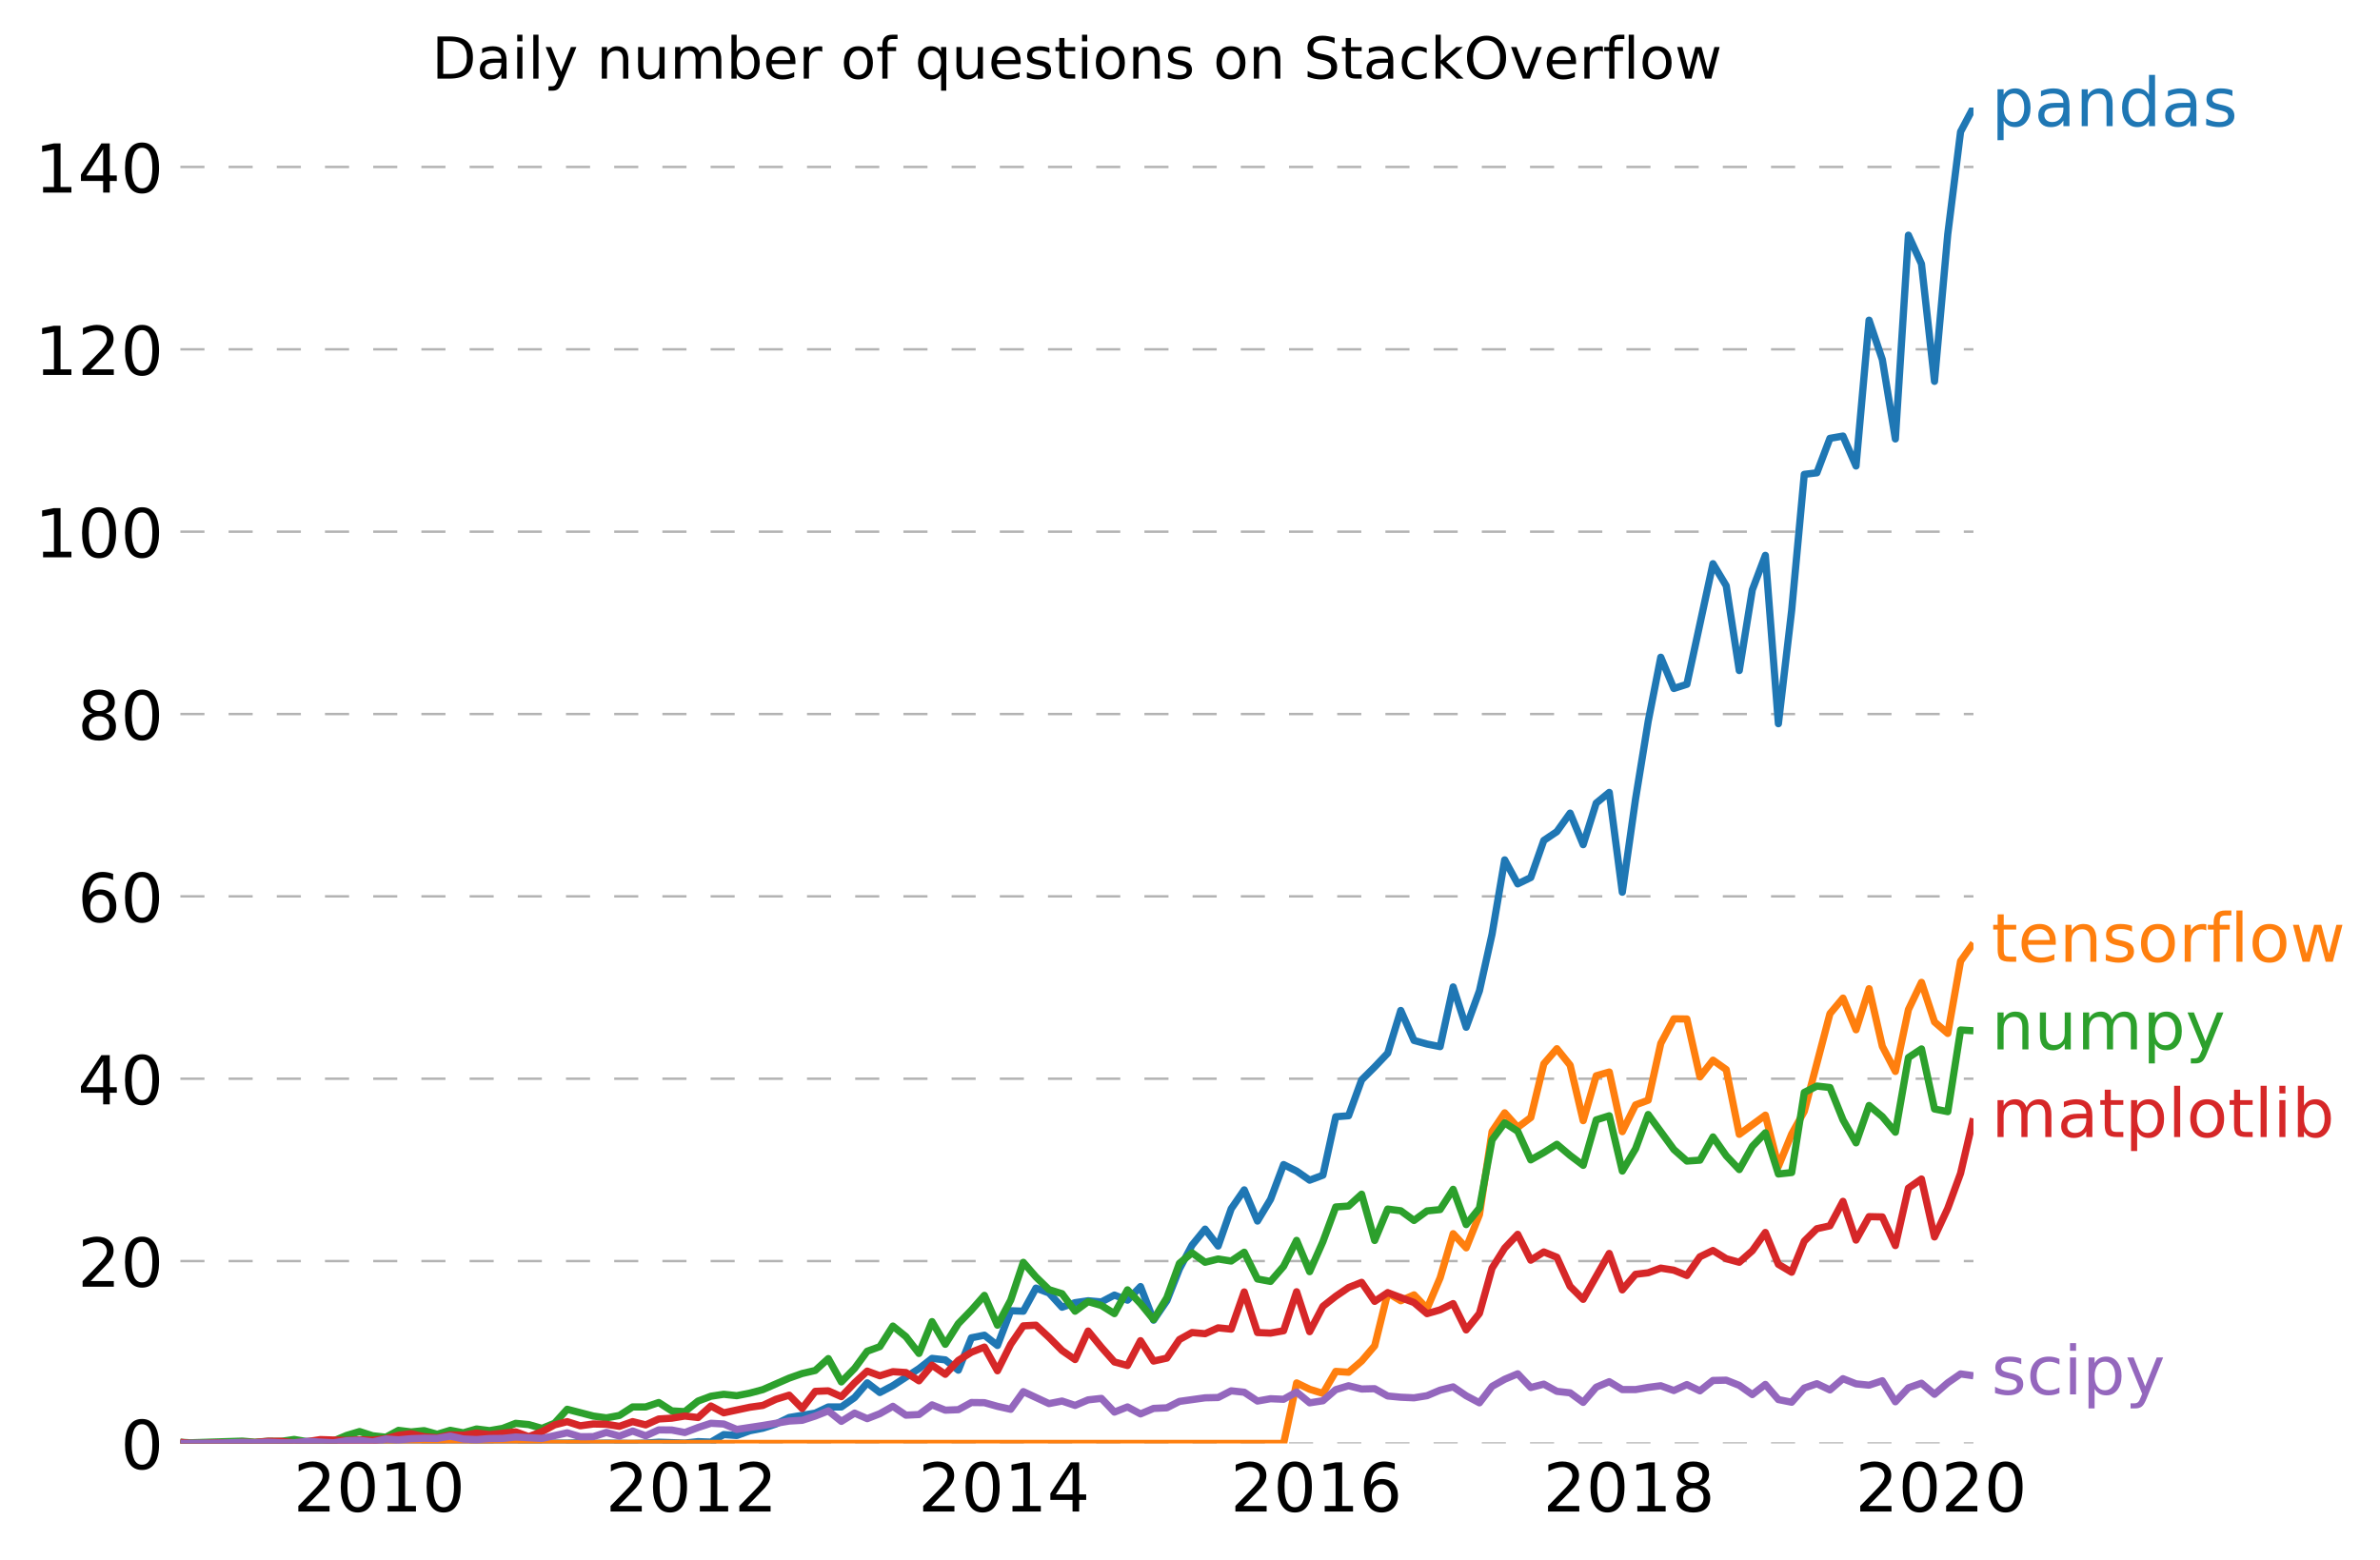 <svg height="431.69" viewBox="0 0 493.766 323.767" width="658.355" xmlns="http://www.w3.org/2000/svg" xmlns:xlink="http://www.w3.org/1999/xlink"><defs><style>*{stroke-linecap:butt;stroke-linejoin:round}</style></defs><g id="figure_1"><path d="M0 323.767h493.766V0H0z" fill="none" id="patch_1"/><g id="axes_1"><path d="M37.422 299.518h372v-277.2h-372z" fill="none" id="patch_2"/><g id="matplotlib.axis_1"><g id="xtick_1"><g id="text_1"><defs><path d="M19.188 8.297h34.421V0H7.33v8.297q5.609 5.812 15.296 15.594 9.703 9.797 12.188 12.64 4.734 5.313 6.609 9 1.89 3.688 1.89 7.25 0 5.813-4.078 9.469-4.078 3.672-10.625 3.672-4.64 0-9.797-1.61-5.14-1.609-11-4.89v9.969Q13.767 71.78 18.938 73q5.188 1.219 9.485 1.219 11.328 0 18.062-5.672 6.735-5.656 6.735-15.125 0-4.5-1.688-8.531-1.672-4.016-6.125-9.485-1.218-1.422-7.765-8.187-6.532-6.766-18.453-18.922z" id="DejaVuSans-50"/><path d="M31.781 66.406q-7.61 0-11.453-7.5Q16.5 51.422 16.5 36.375q0-14.984 3.828-22.484 3.844-7.5 11.453-7.5 7.672 0 11.5 7.5 3.844 7.5 3.844 22.484 0 15.047-3.844 22.531-3.828 7.5-11.5 7.5zm0 7.813q12.266 0 18.735-9.703 6.468-9.688 6.468-28.141 0-18.406-6.468-28.11-6.47-9.687-18.735-9.687-12.25 0-18.718 9.688-6.47 9.703-6.47 28.109 0 18.453 6.47 28.14Q19.53 74.22 31.78 74.22z" id="DejaVuSans-48"/><path d="M12.406 8.297h16.11v55.625l-17.532-3.516v8.985l17.438 3.515h9.86V8.296H54.39V0H12.406z" id="DejaVuSans-49"/></defs><g transform="matrix(.14 0 0 -.14 60.867 313.656)"><use xlink:href="#DejaVuSans-50"/><use x="63.623" xlink:href="#DejaVuSans-48"/><use x="127.246" xlink:href="#DejaVuSans-49"/><use x="190.869" xlink:href="#DejaVuSans-48"/></g></g></g><g id="xtick_2"><g transform="matrix(.14 0 0 -.14 125.64 313.656)" id="text_2"><use xlink:href="#DejaVuSans-50"/><use x="63.623" xlink:href="#DejaVuSans-48"/><use x="127.246" xlink:href="#DejaVuSans-49"/><use x="190.869" xlink:href="#DejaVuSans-50"/></g></g><g id="xtick_3"><g id="text_3"><defs><path d="M37.797 64.313L12.89 25.39h24.906zm-2.594 8.593H47.61V25.391h10.407v-8.203H47.609V0h-9.812v17.188H4.89v9.515z" id="DejaVuSans-52"/></defs><g transform="matrix(.14 0 0 -.14 190.502 313.656)"><use xlink:href="#DejaVuSans-50"/><use x="63.623" xlink:href="#DejaVuSans-48"/><use x="127.246" xlink:href="#DejaVuSans-49"/><use x="190.869" xlink:href="#DejaVuSans-52"/></g></g></g><g id="xtick_4"><g id="text_4"><defs><path d="M33.016 40.375q-6.641 0-10.532-4.547-3.875-4.531-3.875-12.437 0-7.86 3.875-12.438 3.891-4.562 10.532-4.562 6.64 0 10.515 4.562 3.875 4.578 3.875 12.438 0 7.906-3.875 12.437-3.875 4.547-10.515 4.547zm19.578 30.922v-8.984q-3.719 1.75-7.5 2.671-3.782.938-7.5.938-9.766 0-14.922-6.594-5.14-6.594-5.875-19.922 2.875 4.25 7.219 6.516 4.359 2.266 9.578 2.266 10.984 0 17.36-6.672 6.374-6.657 6.374-18.125 0-11.235-6.64-18.032-6.641-6.78-17.672-6.78-12.657 0-19.344 9.687-6.688 9.703-6.688 28.109 0 17.281 8.204 27.563 8.203 10.28 22.015 10.28 3.719 0 7.5-.734t7.89-2.187z" id="DejaVuSans-54"/></defs><g transform="matrix(.14 0 0 -.14 255.275 313.656)"><use xlink:href="#DejaVuSans-50"/><use x="63.623" xlink:href="#DejaVuSans-48"/><use x="127.246" xlink:href="#DejaVuSans-49"/><use x="190.869" xlink:href="#DejaVuSans-54"/></g></g></g><g id="xtick_5"><g id="text_5"><defs><path d="M31.781 34.625q-7.031 0-11.062-3.766-4.016-3.765-4.016-10.343 0-6.594 4.016-10.36Q24.75 6.391 31.78 6.391q7.032 0 11.078 3.78 4.063 3.798 4.063 10.345 0 6.578-4.031 10.343-4.016 3.766-11.11 3.766zm-9.86 4.188q-6.343 1.562-9.89 5.906Q8.5 49.079 8.5 55.329q0 8.733 6.219 13.812 6.234 5.078 17.062 5.078 10.89 0 17.094-5.078 6.203-5.079 6.203-13.813 0-6.25-3.547-10.61-3.531-4.343-9.828-5.906 7.125-1.656 11.094-6.5 3.984-4.828 3.984-11.796 0-10.61-6.468-16.282-6.47-5.656-18.532-5.656-12.047 0-18.531 5.656-6.469 5.672-6.469 16.282 0 6.968 4 11.797 4.016 4.843 11.14 6.5zM18.314 54.39q0-5.657 3.53-8.828 3.548-3.172 9.938-3.172 6.36 0 9.938 3.172 3.593 3.171 3.593 8.828 0 5.672-3.593 8.843-3.578 3.172-9.938 3.172-6.39 0-9.937-3.172-3.532-3.172-3.532-8.843z" id="DejaVuSans-56"/></defs><g transform="matrix(.14 0 0 -.14 320.137 313.656)"><use xlink:href="#DejaVuSans-50"/><use x="63.623" xlink:href="#DejaVuSans-48"/><use x="127.246" xlink:href="#DejaVuSans-49"/><use x="190.869" xlink:href="#DejaVuSans-56"/></g></g></g><g id="xtick_6"><g transform="matrix(.14 0 0 -.14 384.91 313.656)" id="text_6"><use xlink:href="#DejaVuSans-50"/><use x="63.623" xlink:href="#DejaVuSans-48"/><use x="127.246" xlink:href="#DejaVuSans-50"/><use x="190.869" xlink:href="#DejaVuSans-48"/></g></g></g><g id="matplotlib.axis_2"><g id="ytick_1"><path clip-path="url(#p8c932406ed)" d="M37.422 299.518h372" fill="none" stroke="#000" stroke-dasharray="5,5" stroke-opacity=".3" stroke-width=".5" id="line2d_7"/><use xlink:href="#DejaVuSans-48" transform="matrix(.14 0 0 -.14 25.015 304.837)" id="text_7"/></g><g id="ytick_2"><path clip-path="url(#p8c932406ed)" d="M37.422 261.68h372" fill="none" stroke="#000" stroke-dasharray="5,5" stroke-opacity=".3" stroke-width=".5" id="line2d_9"/><g transform="matrix(.14 0 0 -.14 16.108 266.998)" id="text_8"><use xlink:href="#DejaVuSans-50"/><use x="63.623" xlink:href="#DejaVuSans-48"/></g></g><g id="ytick_3"><path clip-path="url(#p8c932406ed)" d="M37.422 223.84h372" fill="none" stroke="#000" stroke-dasharray="5,5" stroke-opacity=".3" stroke-width=".5" id="line2d_11"/><g transform="matrix(.14 0 0 -.14 16.108 229.16)" id="text_9"><use xlink:href="#DejaVuSans-52"/><use x="63.623" xlink:href="#DejaVuSans-48"/></g></g><g id="ytick_4"><path clip-path="url(#p8c932406ed)" d="M37.422 186.002h372" fill="none" stroke="#000" stroke-dasharray="5,5" stroke-opacity=".3" stroke-width=".5" id="line2d_13"/><g transform="matrix(.14 0 0 -.14 16.108 191.32)" id="text_10"><use xlink:href="#DejaVuSans-54"/><use x="63.623" xlink:href="#DejaVuSans-48"/></g></g><g id="ytick_5"><path clip-path="url(#p8c932406ed)" d="M37.422 148.163h372" fill="none" stroke="#000" stroke-dasharray="5,5" stroke-opacity=".3" stroke-width=".5" id="line2d_15"/><g transform="matrix(.14 0 0 -.14 16.108 153.482)" id="text_11"><use xlink:href="#DejaVuSans-56"/><use x="63.623" xlink:href="#DejaVuSans-48"/></g></g><g id="ytick_6"><path clip-path="url(#p8c932406ed)" d="M37.422 110.324h372" fill="none" stroke="#000" stroke-dasharray="5,5" stroke-opacity=".3" stroke-width=".5" id="line2d_17"/><g transform="matrix(.14 0 0 -.14 7.2 115.643)" id="text_12"><use xlink:href="#DejaVuSans-49"/><use x="63.623" xlink:href="#DejaVuSans-48"/><use x="127.246" xlink:href="#DejaVuSans-48"/></g></g><g id="ytick_7"><path clip-path="url(#p8c932406ed)" d="M37.422 72.485h372" fill="none" stroke="#000" stroke-dasharray="5,5" stroke-opacity=".3" stroke-width=".5" id="line2d_19"/><g transform="matrix(.14 0 0 -.14 7.2 77.804)" id="text_13"><use xlink:href="#DejaVuSans-49"/><use x="63.623" xlink:href="#DejaVuSans-50"/><use x="127.246" xlink:href="#DejaVuSans-48"/></g></g><g id="ytick_8"><path clip-path="url(#p8c932406ed)" d="M37.422 34.646h372" fill="none" stroke="#000" stroke-dasharray="5,5" stroke-opacity=".3" stroke-width=".5" id="line2d_21"/><g transform="matrix(.14 0 0 -.14 7.2 39.965)" id="text_14"><use xlink:href="#DejaVuSans-49"/><use x="63.623" xlink:href="#DejaVuSans-52"/><use x="127.246" xlink:href="#DejaVuSans-48"/></g></g></g><path clip-path="url(#p8c932406ed)" d="M37.422 299.518l80.255-.06 2.708-.066 2.707.126 2.706-.063 5.457.063 2.706-.063 2.708-.181 5.41.183 2.752-.305 2.661.105 2.66-1.57 2.709.191 2.706-.984 2.706-.53 2.706-.874 2.751-1.343 5.415-.915 2.704-1.282h2.706l2.75-1.953 2.618-3.047 2.616 2.01 2.708-1.424 5.413-3.532 2.706-2.124 2.75.305 2.707 2.135 2.708-6.712 2.704-.54 2.707 2.127 2.75-7.202 2.618.092 2.616-4.79 2.708 1.006 2.706 2.96 2.706-.942 2.707-.4 2.75.244 2.707-1.42 2.708 1.053 2.704-2.82 2.706 6.97 2.751-4.028 2.618-6.617 2.615-4.917 2.708-3.327 2.707 3.51 2.706-7.735 2.706-3.922 2.75 6.47 2.707-4.503 2.708-7.216 2.705 1.351 2.706 1.884 2.75-1.038 2.662-12.124 2.66-.204 2.709-7.437 2.706-2.694 2.706-2.856 2.706-8.862 2.751 6.225 2.706.745 2.708.537 2.705-12.393 2.706 8.365 2.75-7.568 2.618-11.752 2.616-15.406 2.708 4.982 2.706-1.32 2.707-7.698 2.706-1.823 2.75-3.845 2.707 6.55 2.708-8.625 2.704-2.222 2.707 20.714 2.75-19.346 2.618-16.084 2.616-13.333 2.708 6.481 2.706-.866 5.413-25.023 2.75 4.578 2.707 17.59 2.708-16.736 2.704-7.165 2.706 34.934 2.751-23.497 2.618-28.248 2.615-.314 2.708-7.155 2.707-.474 2.706 6.213 2.706-30.259 2.75 8.178 2.707 16.468 2.708-42.284 2.705 5.959 2.706 24.373 2.75-30.515 2.662-21.283 2.66-5.02h0" fill="none" stroke="#1f77b4" stroke-linecap="square" stroke-width="1.5" id="line2d_23"/><path clip-path="url(#p8c932406ed)" d="M37.422 299.518h228.882l2.705-12.55 2.706 1.32 2.75.855 2.662-4.565 2.66.17 2.709-2.32 2.706-3.172 2.706-10.955 2.706 1.617 2.751-1.22 2.706 2.82 2.708-6.36 2.705-9.155 2.706 2.93 2.75-6.897 2.618-17.25 2.616-3.866 2.708 3.01 2.706-2.034 2.707-11.146 2.706-3.135 2.75 3.418 2.707 11.51 2.708-9.313 2.704-.777 2.707 12.373 2.75-5.554 2.618-.972 2.616-11.783 2.708-5.1 2.706.034 2.706 12.011 2.707-3.466 2.75 1.953 2.707 13.432 5.412-3.973 2.706 10.62 2.751-6.714 2.618-4.717 5.323-20.252 2.707-3.227 2.706 6.569 2.706-8.522 2.75 11.962 2.707 5.2 2.708-12.829 2.705-5.65 2.706 8.214 2.75 2.38 2.662-15.001 2.66-3.736h0" fill="none" stroke="#ff7f0e" stroke-linecap="square" stroke-width="1.5" id="line2d_24"/><path clip-path="url(#p8c932406ed)" d="M37.422 299.282l2.088.114 10.778-.35 2.616.228 2.708-.197 2.706.014 2.707-.393 2.706.454 2.75-.183 2.707.045 2.708-1.144 2.705-.811 2.706.872 2.75.305 2.618-1.42 2.616.322 2.708-.269 2.706.757 2.706-.82 2.707.515 2.75-.793 2.707.341 2.708-.463 2.704-1.05 2.706.256 2.751.794 2.618-1.077 2.615-2.89 5.415 1.403 2.706.379 2.706-.5 2.75-1.77h2.707l2.708-.916 2.705 1.735 2.706.157 2.75-2.197 2.662-.998 2.66-.406 2.709.291 2.706-.535 2.706-.726 5.457-2.387 2.706-.956 2.709-.63 2.704-2.46 2.706 4.84 2.75-2.808 2.618-3.559 2.616-.957 2.708-4.264 2.706 2.19 2.707 3.486 2.706-6.6 2.75 4.7 2.707-4.28 2.708-2.8 2.704-3.065 2.707 6.178 2.75-5.188 2.618-7.846 2.616 3.025 2.708 2.632 2.706.847 2.706 3.631 2.707-1.984 2.75.794 2.707 1.694 2.708-4.929 2.704 2.848 2.706 3.316 2.751-4.516 2.618-7.156 2.615-2.182 2.708 1.962 2.707-.68 2.706.427 2.706-1.83 2.75 5.553 2.707.503 2.708-3.127 2.705-5.387 2.706 6.485 2.75-6.225 2.662-7.193 2.66-.191 2.709-2.462 2.706 9.602 2.706-6.512 2.706.348 2.751 2.014 2.706-1.983 2.708-.275 2.705-4.203 2.706 7.316 2.75-3.418 2.618-14.15 2.616-3.549 2.708 1.756 2.706 5.934 2.707-1.52L323 237.45l2.75 2.32 2.707 2.044 2.708-9.43 2.704-.85 2.707 11.47 2.75-4.638 2.618-7.093 5.324 7.262 2.706 2.394 2.706-.187 2.707-4.818 2.75 3.906 2.707 2.867 2.708-4.82 2.704-2.811 2.706 8.548 2.751-.305 2.618-16.63 2.615-1.313 2.708.303 2.707 6.716 2.706 4.762 2.706-7.753 2.75 2.32 2.707 3.226 2.708-15.494 2.705-1.786 2.706 12.467 2.75.549 2.662-16.948 2.66.164h0" fill="none" stroke="#2ca02c" stroke-linecap="square" stroke-width="1.5" id="line2d_25"/><path clip-path="url(#p8c932406ed)" d="M37.422 299.282l2.088.236h2.704l2.706-.122 2.75.061 2.618-.142 2.616.02 2.708-.258 2.706.014 2.707.301 2.706-.24 2.75-.427 5.415.183 2.705-.147 2.706.086 2.75-.305 2.618-.713 2.616-.325 2.708.627 2.706.228 2.706-.607 2.707.057 2.75-.427 2.707.307 5.412-.567 2.706.992 2.751-1.037 2.618-1.41 2.615-.665 2.708.858 2.707-.37 2.706.055 2.706.433 2.75-.976 2.707.67 2.708-1.22 2.705-.168 2.706-.442 2.75.305 2.662-2.392 2.66 1.416 5.415-1.16 2.706-.376 2.706-1.271 2.751-.855 2.706 2.757 2.709-3.55 2.704-.108 2.706 1.206 2.75-2.868 2.618-2.428 2.616.963 2.708-.846 2.706.175 2.707 1.717 2.706-3.243 2.75 1.892 2.707-2.875 2.708-1.702 2.704-1.072 2.707 4.917 2.75-5.493 2.618-3.825 2.616-.142 2.708 2.525 2.706 2.724 2.706 1.88 2.707-5.908 2.75 3.356 2.707 3.056 2.708.728 2.704-5.143 2.706 4.228 2.751-.61 2.618-3.856 2.615-1.454 2.708.242 2.707-1.219 2.706.273 2.706-7.719 2.75 8.423 2.707.116 2.708-.483 2.705-8.094 2.706 8.278 2.75-5.249 2.662-2.092 2.66-1.814 2.709-1.078 2.706 3.946 2.706-1.802 5.457 2.047 2.706 2.304 2.708-.779 2.705-1.302 2.706 5.452 2.75-3.417 2.618-9.377 2.616-4.172 2.708-2.864 2.706 5.366 2.707-1.709 2.706 1.099 2.75 6.042 2.707 2.697 5.412-9.522 2.707 7.557 2.75-3.234 2.618-.314 2.616-.968 2.708.427 2.706 1.099 2.706-3.874 2.707-1.314 2.75 1.709 2.707.74 2.708-2.388 2.704-3.792 2.706 6.6 2.751 1.647 2.618-6.44 2.615-2.592 2.708-.602 2.707-5.074 2.706 8.038 2.706-4.864 2.75.06 2.707 5.939 2.708-11.92 2.705-1.891 2.706 12.023 2.75-5.92 2.662-7.277 2.66-11.398h0" fill="none" stroke="#d62728" stroke-linecap="square" stroke-width="1.5" id="line2d_26"/><path clip-path="url(#p8c932406ed)" d="M37.422 299.518l7.498-.06 5.368-.143 2.616.081 2.708-.13 2.706.13 2.707-.004 2.706-.301 5.457.301 2.708-.423 2.705-.082 2.706.326 2.75-.61 2.618.172 2.616-.233 2.708-.096 2.706.035 2.706-.476 2.707.598 2.75.122 2.707-.216 2.708-.028 2.704-.287 5.457.287 5.233-1.16 2.708.81 2.707-.017 2.706-.866 2.706.744 2.75-1.037 2.707.987 2.708-1.231 2.705.032 2.706.517 2.75-1.038 2.662-.88 2.66.148 2.709 1.127 5.412-.82 5.457-.917 2.706-.155 2.709-.883 2.704-1.072 2.706 2.17 2.75-1.708 2.618 1.15 2.616-1.028 2.708-1.53 2.706 1.835 2.707-.132 2.706-2.004 2.75 1.099 2.707-.104 2.708-1.483 2.704.032 2.707.761 2.75.61 2.618-3.663 5.324 2.482 2.706-.527 2.706.905 2.707-1.15 2.75-.305 2.707 2.842 2.708-1.072 2.704 1.45 2.706-1.144 2.751-.123 2.618-1.331 5.323-.744 2.707-.06 2.706-1.39 2.706.29 2.75 1.832 2.707-.482 2.708.116 2.705-1.504 2.706 2.236 2.75-.427 2.662-2.307 2.66-.806 2.709.674 2.706-.064 2.706 1.514 2.706.256 2.751.122 2.706-.441 2.708-1.145 2.705-.684 2.706 1.843 2.75 1.465 2.618-3.403 2.616-1.48 2.708-1.137 2.706 2.846 2.707-.701 2.706 1.495 2.75.305 2.707 1.983 2.708-3.143 2.704-1.145 2.707 1.634h2.75l2.618-.454 2.616-.34 2.708.989 2.706-1.233 2.706 1.296 2.707-2.15 2.75-.061 2.707 1.076 2.708 1.914 2.704-2.103 2.706 3.14 2.751.55 2.618-2.943 2.615-.902 2.708 1.29 2.707-2.328 2.706 1.066 2.706.277 2.75-.915 2.707 4.36 2.708-2.896 2.705-.952 2.706 2.295 2.75-2.38 2.662-1.846 2.66.381h0" fill="none" stroke="#9467bd" stroke-linecap="square" stroke-width="1.5" id="line2d_27"/><g id="text_15"><defs><path d="M18.11 8.203v-29H9.077v75.484h9.031v-8.296q2.844 4.875 7.157 7.234Q29.594 56 35.594 56q9.968 0 16.187-7.906 6.235-7.907 6.235-20.797T51.78 6.484q-6.218-7.906-16.187-7.906-6 0-10.328 2.375-4.313 2.375-7.157 7.25zm30.578 19.094q0 9.906-4.079 15.547-4.078 5.64-11.203 5.64-7.14 0-11.218-5.64-4.079-5.64-4.079-15.547 0-9.906 4.078-15.547 4.079-5.64 11.22-5.64 7.124 0 11.202 5.64t4.078 15.547z" id="DejaVuSans-112"/><path d="M34.281 27.484q-10.89 0-15.093-2.484-4.204-2.484-4.204-8.5 0-4.781 3.157-7.594 3.156-2.797 8.562-2.797 7.485 0 12 5.297 4.516 5.297 4.516 14.078v2zm17.922 3.72V0H43.22v8.297Q40.14 3.328 35.547.953q-4.594-2.375-11.234-2.375-8.391 0-13.36 4.719Q6 8.016 6 15.922q0 9.219 6.172 13.906 6.187 4.688 18.437 4.688h12.61v.89q0 6.203-4.078 9.594-4.078 3.39-11.453 3.39-4.688 0-9.141-1.124-4.438-1.125-8.531-3.375v8.312q4.921 1.906 9.562 2.844 4.64.953 9.031.953 11.875 0 17.735-6.156 5.86-6.14 5.86-18.64z" id="DejaVuSans-97"/><path d="M54.89 33.016V0h-8.984v32.719q0 7.765-3.031 11.61-3.031 3.858-9.078 3.858-7.281 0-11.484-4.64-4.204-4.625-4.204-12.64V0H9.08v54.688h9.03v-8.5q3.235 4.937 7.594 7.374Q30.078 56 35.797 56q9.422 0 14.25-5.828 4.844-5.828 4.844-17.156z" id="DejaVuSans-110"/><path d="M45.406 46.39v29.594h8.985V0h-8.985v8.203Q42.578 3.328 38.25.953q-4.313-2.375-10.375-2.375-9.906 0-16.14 7.906-6.22 7.922-6.22 20.813 0 12.89 6.22 20.797Q17.968 56 27.874 56q6.063 0 10.375-2.375 4.328-2.36 7.156-7.234zm-30.61-19.093q0-9.906 4.079-15.547 4.078-5.64 11.203-5.64 7.125 0 11.219 5.64 4.11 5.64 4.11 15.547 0 9.906-4.11 15.547-4.094 5.64-11.219 5.64-7.125 0-11.203-5.64-4.078-5.64-4.078-15.547z" id="DejaVuSans-100"/><path d="M44.281 53.078v-8.5q-3.797 1.953-7.906 2.922-4.094.984-8.5.984-6.688 0-10.031-2.047-3.344-2.046-3.344-6.156 0-3.125 2.39-4.906 2.391-1.781 9.626-3.39l3.078-.688q9.562-2.047 13.593-5.781 4.032-3.735 4.032-10.422 0-7.625-6.032-12.078-6.03-4.438-16.578-4.438-4.39 0-9.156.86Q10.688.296 5.422 2v9.281q4.984-2.594 9.812-3.89 4.829-1.282 9.579-1.282 6.343 0 9.75 2.172 3.421 2.172 3.421 6.125 0 3.656-2.468 5.61-2.453 1.953-10.813 3.765l-3.125.735q-8.344 1.75-12.062 5.39-3.704 3.64-3.704 9.985 0 7.718 5.47 11.906Q16.75 56 26.811 56q4.97 0 9.36-.734 4.406-.72 8.11-2.188z" id="DejaVuSans-115"/></defs><g transform="matrix(.14 0 0 -.14 413.142 26.181)" fill="#1f77b4"><use xlink:href="#DejaVuSans-112"/><use x="63.477" xlink:href="#DejaVuSans-97"/><use x="124.756" xlink:href="#DejaVuSans-110"/><use x="188.135" xlink:href="#DejaVuSans-100"/><use x="251.611" xlink:href="#DejaVuSans-97"/><use x="312.891" xlink:href="#DejaVuSans-115"/></g></g><g id="text_16"><defs><path d="M18.313 70.219V54.688h18.5v-6.985h-18.5V18.016q0-6.688 1.828-8.594 1.828-1.906 7.453-1.906h9.218V0h-9.218q-10.407 0-14.36 3.875-3.953 3.89-3.953 14.14v29.688H2.687v6.984h6.594V70.22z" id="DejaVuSans-116"/><path d="M56.203 29.594v-4.39H14.891q.593-9.282 5.593-14.142 5-4.859 13.938-4.859 5.172 0 10.031 1.266 4.86 1.265 9.656 3.812v-8.5Q49.266.734 44.187-.344 39.11-1.422 33.892-1.422q-13.094 0-20.735 7.61-7.64 7.625-7.64 20.625 0 13.421 7.25 21.296Q20.016 56 32.328 56q11.031 0 17.453-7.11 6.422-7.093 6.422-19.296zm-8.984 2.64q-.094 7.36-4.125 11.75-4.032 4.407-10.672 4.407-7.516 0-12.031-4.25-4.516-4.25-5.203-11.97z" id="DejaVuSans-101"/><path d="M30.61 48.39q-7.22 0-11.422-5.64-4.204-5.64-4.204-15.453 0-9.813 4.172-15.453 4.188-5.64 11.453-5.64 7.188 0 11.375 5.655 4.203 5.672 4.203 15.438 0 9.719-4.203 15.406-4.187 5.688-11.375 5.688zm0 7.61q11.718 0 18.406-7.625 6.703-7.61 6.703-21.078 0-13.422-6.703-21.078-6.688-7.64-18.407-7.64-11.765 0-18.437 7.64-6.656 7.656-6.656 21.078 0 13.469 6.656 21.078Q18.844 56 30.609 56z" id="DejaVuSans-111"/><path d="M41.11 46.297q-1.516.875-3.297 1.281Q36.03 48 33.89 48q-7.625 0-11.703-4.953-4.079-4.953-4.079-14.234V0H9.08v54.688h9.03v-8.5q2.844 4.984 7.375 7.39Q30.031 56 36.531 56q.922 0 2.047-.125 1.125-.11 2.484-.36z" id="DejaVuSans-114"/><path d="M37.11 75.984V68.5h-8.594q-4.828 0-6.72-1.953-1.874-1.953-1.874-7.031v-4.828h14.797v-6.985H19.922V0H10.89v47.703H2.297v6.984h8.594V58.5q0 9.125 4.25 13.297 4.25 4.187 13.468 4.187z" id="DejaVuSans-102"/><path d="M9.422 75.984h8.984V0H9.422z" id="DejaVuSans-108"/><path d="M4.203 54.688h8.985l11.234-42.672 11.172 42.672h10.593l11.235-42.672 11.187 42.672h8.985L63.28 0H52.688L40.922 44.828 29.109 0H18.5z" id="DejaVuSans-119"/></defs><g transform="matrix(.14 0 0 -.14 413.142 199.569)" fill="#ff7f0e"><use xlink:href="#DejaVuSans-116"/><use x="39.209" xlink:href="#DejaVuSans-101"/><use x="100.732" xlink:href="#DejaVuSans-110"/><use x="164.111" xlink:href="#DejaVuSans-115"/><use x="216.211" xlink:href="#DejaVuSans-111"/><use x="277.393" xlink:href="#DejaVuSans-114"/><use x="318.506" xlink:href="#DejaVuSans-102"/><use x="353.711" xlink:href="#DejaVuSans-108"/><use x="381.494" xlink:href="#DejaVuSans-111"/><use x="442.676" xlink:href="#DejaVuSans-119"/></g></g><g id="text_17"><defs><path d="M8.5 21.578v33.11h8.984V21.922q0-7.766 3.016-11.656 3.031-3.875 9.094-3.875 7.265 0 11.484 4.64 4.234 4.64 4.234 12.656v31h8.985V0h-8.984v8.406Q42.047 3.422 37.718 1q-4.313-2.422-10.032-2.422-9.421 0-14.312 5.86Q8.5 10.296 8.5 21.578zM31.11 56z" id="DejaVuSans-117"/><path d="M52 44.188q3.375 6.062 8.063 8.937Q64.75 56 71.093 56q8.548 0 13.188-5.984 4.64-5.97 4.64-17V0h-9.03v32.719q0 7.86-2.797 11.656-2.781 3.813-8.485 3.813-6.984 0-11.046-4.641-4.047-4.625-4.047-12.64V0h-9.032v32.719q0 7.906-2.78 11.687-2.782 3.782-8.595 3.782-6.89 0-10.953-4.657-4.047-4.656-4.047-12.625V0H9.08v54.688h9.03v-8.5q3.078 5.03 7.375 7.421Q29.781 56 35.687 56q5.97 0 10.141-3.031Q50 49.953 52 44.187z" id="DejaVuSans-109"/><path d="M32.172-5.078q-3.797-9.766-7.422-12.735-3.61-2.984-9.656-2.984H7.906v7.516h5.282q3.703 0 5.75 1.765Q21-9.766 23.483-3.219l1.61 4.094-22.11 53.813H12.5l17.094-42.766 17.093 42.766h9.516z" id="DejaVuSans-121"/></defs><g transform="matrix(.14 0 0 -.14 413.142 217.756)" fill="#2ca02c"><use xlink:href="#DejaVuSans-110"/><use x="63.379" xlink:href="#DejaVuSans-117"/><use x="126.758" xlink:href="#DejaVuSans-109"/><use x="224.17" xlink:href="#DejaVuSans-112"/><use x="287.646" xlink:href="#DejaVuSans-121"/></g></g><g id="text_18"><defs><path d="M9.422 54.688h8.984V0H9.422zm0 21.296h8.984v-11.39H9.422z" id="DejaVuSans-105"/><path d="M48.688 27.297q0 9.906-4.079 15.547-4.078 5.64-11.203 5.64-7.14 0-11.218-5.64-4.079-5.64-4.079-15.547 0-9.906 4.078-15.547 4.079-5.64 11.22-5.64 7.124 0 11.202 5.64t4.078 15.547zM18.108 46.39q2.844 4.875 7.157 7.234Q29.594 56 35.594 56q9.968 0 16.187-7.906 6.235-7.907 6.235-20.797T51.78 6.484q-6.218-7.906-16.187-7.906-6 0-10.328 2.375-4.313 2.375-7.157 7.25V0H9.08v75.984h9.03z" id="DejaVuSans-98"/></defs><g transform="matrix(.14 0 0 -.14 413.142 235.943)" fill="#d62728"><use xlink:href="#DejaVuSans-109"/><use x="97.412" xlink:href="#DejaVuSans-97"/><use x="158.691" xlink:href="#DejaVuSans-116"/><use x="197.9" xlink:href="#DejaVuSans-112"/><use x="261.377" xlink:href="#DejaVuSans-108"/><use x="289.16" xlink:href="#DejaVuSans-111"/><use x="350.342" xlink:href="#DejaVuSans-116"/><use x="389.551" xlink:href="#DejaVuSans-108"/><use x="417.334" xlink:href="#DejaVuSans-105"/><use x="445.117" xlink:href="#DejaVuSans-98"/></g></g><g id="text_19"><defs><path d="M48.781 52.594v-8.407q-3.812 2.11-7.64 3.157-3.828 1.047-7.735 1.047-8.75 0-13.593-5.547-4.829-5.532-4.829-15.547 0-10.016 4.829-15.563 4.843-5.53 13.593-5.53 3.907 0 7.735 1.046 3.828 1.047 7.64 3.156V2.094Q45.016.344 40.984-.531q-4.015-.89-8.562-.89-12.36 0-19.64 7.765-7.266 7.765-7.266 20.953 0 13.375 7.343 21.031Q20.22 56 33.016 56q4.14 0 8.093-.86 3.953-.843 7.672-2.546z" id="DejaVuSans-99"/></defs><g transform="matrix(.14 0 0 -.14 413.142 289.344)" fill="#9467bd"><use xlink:href="#DejaVuSans-115"/><use x="52.1" xlink:href="#DejaVuSans-99"/><use x="107.08" xlink:href="#DejaVuSans-105"/><use x="134.863" xlink:href="#DejaVuSans-112"/><use x="198.34" xlink:href="#DejaVuSans-121"/></g></g><g id="text_20"><defs><path d="M19.672 64.797V8.109h11.922q15.093 0 22.093 6.829 7 6.843 7 21.593 0 14.64-7 21.453-7 6.813-22.093 6.813zm-9.86 8.11h20.266q21.188 0 31.094-8.813 9.922-8.813 9.922-27.563 0-18.86-9.969-27.703Q51.172 0 30.078 0H9.813z" id="DejaVuSans-68"/><path d="M14.797 27.297q0-9.906 4.078-15.547 4.078-5.64 11.203-5.64 7.125 0 11.219 5.64 4.11 5.64 4.11 15.547 0 9.906-4.11 15.547-4.094 5.64-11.219 5.64-7.125 0-11.203-5.64-4.078-5.64-4.078-15.547zm30.61-19.094Q42.577 3.328 38.25.953q-4.313-2.375-10.375-2.375-9.906 0-16.14 7.906-6.22 7.922-6.22 20.813 0 12.89 6.22 20.797Q17.968 56 27.874 56q6.063 0 10.375-2.375 4.328-2.36 7.156-7.234v8.297h8.985v-75.485h-8.985z" id="DejaVuSans-113"/><path d="M53.516 70.516V60.89q-5.61 2.687-10.594 4-4.984 1.328-9.625 1.328-8.047 0-12.422-3.125t-4.375-8.89q0-4.845 2.906-7.313 2.907-2.453 11.016-3.97l5.953-1.218q11.031-2.11 16.281-7.406 5.25-5.297 5.25-14.172 0-10.61-7.11-16.078-7.093-5.469-20.812-5.469-5.172 0-11.015 1.172Q13.14.922 6.89 3.219v10.156q6-3.36 11.765-5.078 5.766-1.703 11.328-1.703 8.438 0 13.032 3.312 4.593 3.328 4.593 9.485 0 5.359-3.297 8.39-3.296 3.032-10.812 4.547L27.484 33.5q-11.03 2.188-15.968 6.875-4.922 4.688-4.922 13.047 0 9.672 6.812 15.234 6.813 5.563 18.766 5.563 5.14 0 10.453-.938 5.328-.922 10.89-2.765z" id="DejaVuSans-83"/><path d="M9.078 75.984h9.031V31.11l26.813 23.578H56.39l-29-25.578L57.625 0H45.906L18.11 26.703V0H9.08z" id="DejaVuSans-107"/><path d="M39.406 66.219q-10.75 0-17.078-8.016-6.312-8-6.312-21.828 0-13.766 6.312-21.781 6.328-8 17.078-8 10.735 0 17.016 8 6.281 8.015 6.281 21.781 0 13.828-6.281 21.828-6.281 8.016-17.016 8.016zm0 8q15.328 0 24.5-10.281 9.188-10.282 9.188-27.563 0-17.234-9.188-27.516-9.172-10.28-24.5-10.28-15.375 0-24.593 10.25-9.204 10.265-9.204 27.546t9.204 27.563q9.218 10.28 24.593 10.28z" id="DejaVuSans-79"/><path d="M2.984 54.688H12.5L29.594 8.797l17.093 45.89h9.516L35.687 0H23.485z" id="DejaVuSans-118"/></defs><g transform="matrix(.12 0 0 -.12 89.583 16.318)"><use xlink:href="#DejaVuSans-68"/><use x="77.002" xlink:href="#DejaVuSans-97"/><use x="138.281" xlink:href="#DejaVuSans-105"/><use x="166.064" xlink:href="#DejaVuSans-108"/><use x="193.848" xlink:href="#DejaVuSans-121"/><use x="253.027" xlink:href="#DejaVuSans-32"/><use x="284.814" xlink:href="#DejaVuSans-110"/><use x="348.193" xlink:href="#DejaVuSans-117"/><use x="411.572" xlink:href="#DejaVuSans-109"/><use x="508.984" xlink:href="#DejaVuSans-98"/><use x="572.461" xlink:href="#DejaVuSans-101"/><use x="633.984" xlink:href="#DejaVuSans-114"/><use x="675.098" xlink:href="#DejaVuSans-32"/><use x="706.885" xlink:href="#DejaVuSans-111"/><use x="768.066" xlink:href="#DejaVuSans-102"/><use x="803.271" xlink:href="#DejaVuSans-32"/><use x="835.059" xlink:href="#DejaVuSans-113"/><use x="898.535" xlink:href="#DejaVuSans-117"/><use x="961.914" xlink:href="#DejaVuSans-101"/><use x="1023.438" xlink:href="#DejaVuSans-115"/><use x="1075.537" xlink:href="#DejaVuSans-116"/><use x="1114.746" xlink:href="#DejaVuSans-105"/><use x="1142.529" xlink:href="#DejaVuSans-111"/><use x="1203.711" xlink:href="#DejaVuSans-110"/><use x="1267.09" xlink:href="#DejaVuSans-115"/><use x="1319.189" xlink:href="#DejaVuSans-32"/><use x="1350.977" xlink:href="#DejaVuSans-111"/><use x="1412.158" xlink:href="#DejaVuSans-110"/><use x="1475.537" xlink:href="#DejaVuSans-32"/><use x="1507.324" xlink:href="#DejaVuSans-83"/><use x="1570.801" xlink:href="#DejaVuSans-116"/><use x="1610.01" xlink:href="#DejaVuSans-97"/><use x="1671.289" xlink:href="#DejaVuSans-99"/><use x="1726.27" xlink:href="#DejaVuSans-107"/><use x="1784.18" xlink:href="#DejaVuSans-79"/><use x="1862.891" xlink:href="#DejaVuSans-118"/><use x="1922.07" xlink:href="#DejaVuSans-101"/><use x="1983.594" xlink:href="#DejaVuSans-114"/><use x="2024.707" xlink:href="#DejaVuSans-102"/><use x="2059.912" xlink:href="#DejaVuSans-108"/><use x="2087.695" xlink:href="#DejaVuSans-111"/><use x="2148.877" xlink:href="#DejaVuSans-119"/></g></g></g></g><defs><clipPath id="p8c932406ed"><path d="M37.422 22.318h372v277.2h-372z"/></clipPath></defs></svg>